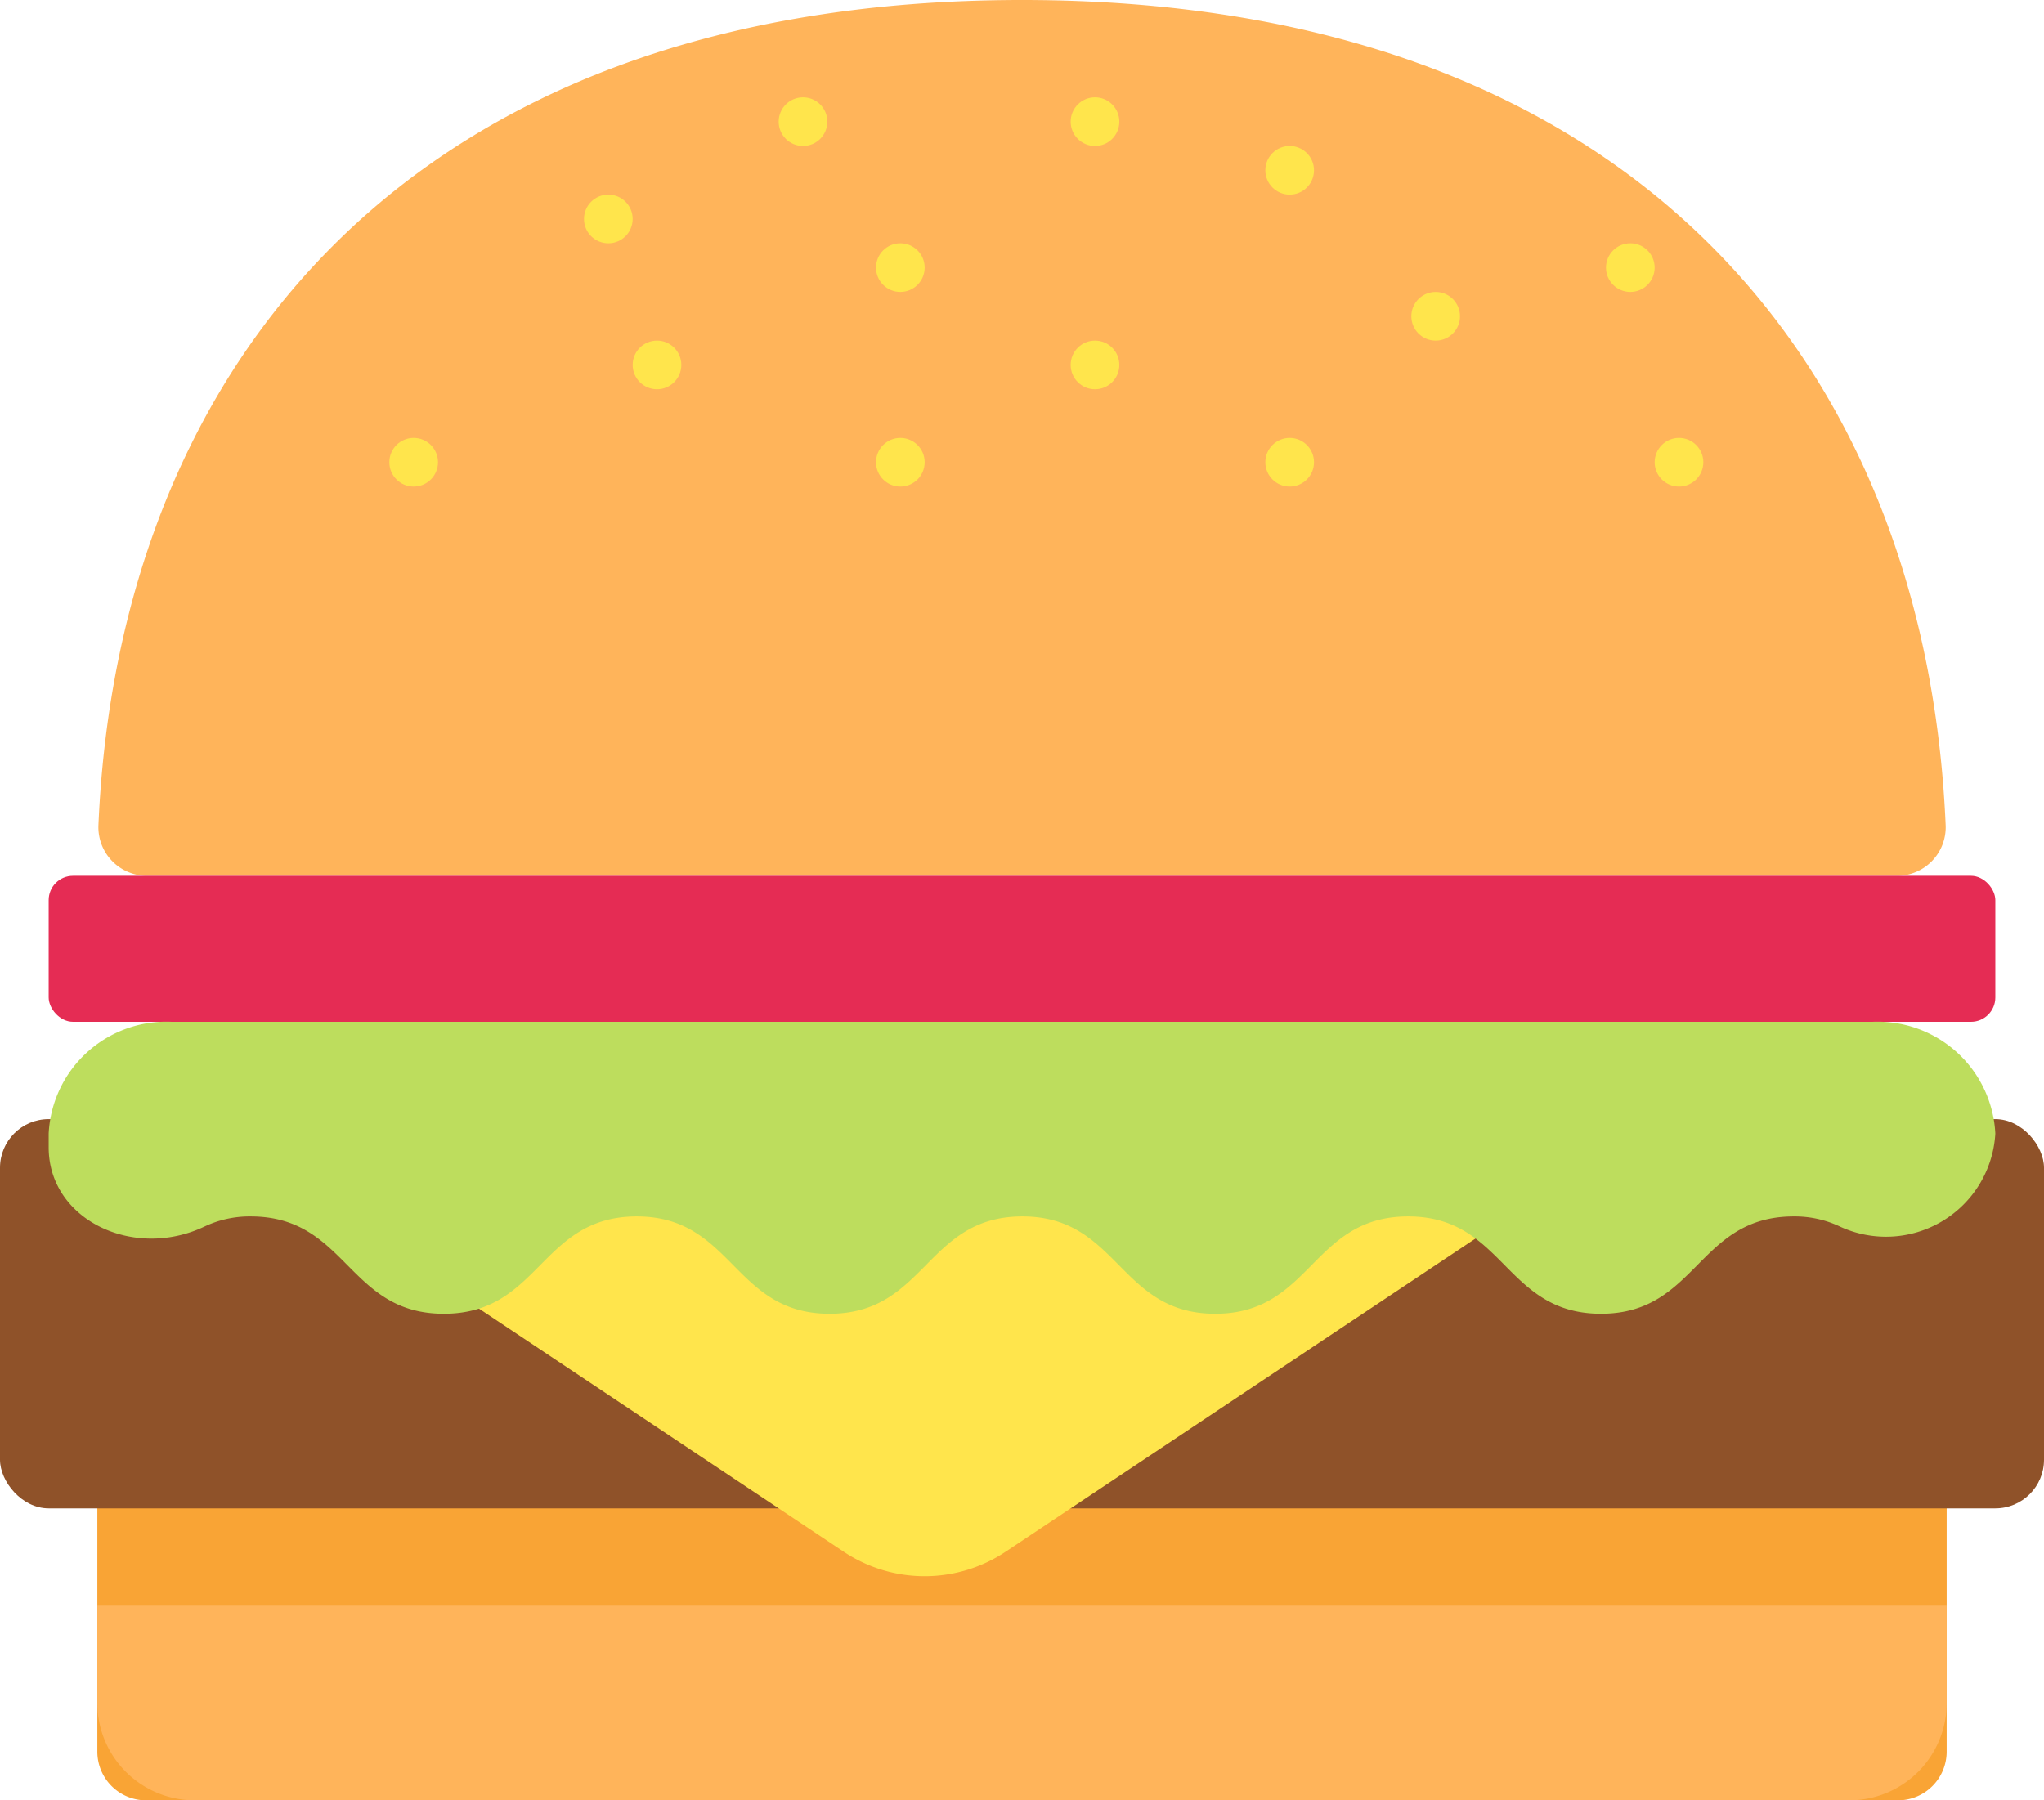 <svg xmlns="http://www.w3.org/2000/svg" width="84" height="74" viewBox="0 0 84 74">
  <title>hamburger</title>
  <g>
    <path d="M5,60H79a1,1,0,0,1,1,1V72a2,2,0,0,1-2,2H6a2,2,0,0,1-2-2V61A1,1,0,0,1,5,60Z" fill="#f9a435"/>
    <path d="M42,0C16.9,0,4.849,15.02,4.044,33.946A2,2,0,0,0,6.052,36h71.9a2,2,0,0,0,2.008-2.054C79.151,15.02,67.1,0,42,0Z" fill="#ffb45a"/>
    <path d="M4,70a4,4,0,0,0,4,4H76a4,4,0,0,0,4-4V66H4Z" fill="#ffb45a"/>
    <rect y="46" width="84" height="16" rx="2" fill="#8f5229"/>
    <path d="M34.672,63.781,8,46H68L41.328,63.781A6,6,0,0,1,34.672,63.781Z" fill="#ffe54c"/>
    <rect x="2" y="36" width="80" height="6" rx="1" fill="#e52c54"/>
    <path d="M82,46.593a4.5,4.5,0,0,1-6.395,3.819A4.322,4.322,0,0,0,73.717,50c-3.962,0-3.962,4-7.923,4s-3.963-4-7.926-4-3.963,4-7.926,4-3.963-4-7.926-4-3.962,4-7.924,4-3.963-4-7.925-4S22.2,54,18.24,54s-3.97-4-7.94-4a4.34,4.34,0,0,0-1.9.417C5.486,51.8,2,50.141,2,47.159v-.566A4.842,4.842,0,0,1,7.058,42H76.942A4.842,4.842,0,0,1,82,46.593Z" fill="#bddd5d"/>
    <g>
      <circle cx="25" cy="9" r="1" fill="#ffe54c"/>
      <circle cx="53" cy="19" r="1" fill="#ffe54c"/>
      <circle cx="37" cy="11" r="1" fill="#ffe54c"/>
      <circle cx="69" cy="19" r="1" fill="#ffe54c"/>
      <circle cx="27" cy="15" r="1" fill="#ffe54c"/>
      <circle cx="17" cy="19" r="1" fill="#ffe54c"/>
      <circle cx="45" cy="15" r="1" fill="#ffe54c"/>
      <circle cx="59" cy="13" r="1" fill="#ffe54c"/>
      <circle cx="53" cy="7" r="1" fill="#ffe54c"/>
      <circle cx="67" cy="11" r="1" fill="#ffe54c"/>
      <circle cx="37" cy="19" r="1" fill="#ffe54c"/>
      <circle cx="33" cy="5" r="1" fill="#ffe54c"/>
      <circle cx="45" cy="5" r="1" fill="#ffe54c"/>
    </g>
  </g>
</svg>
